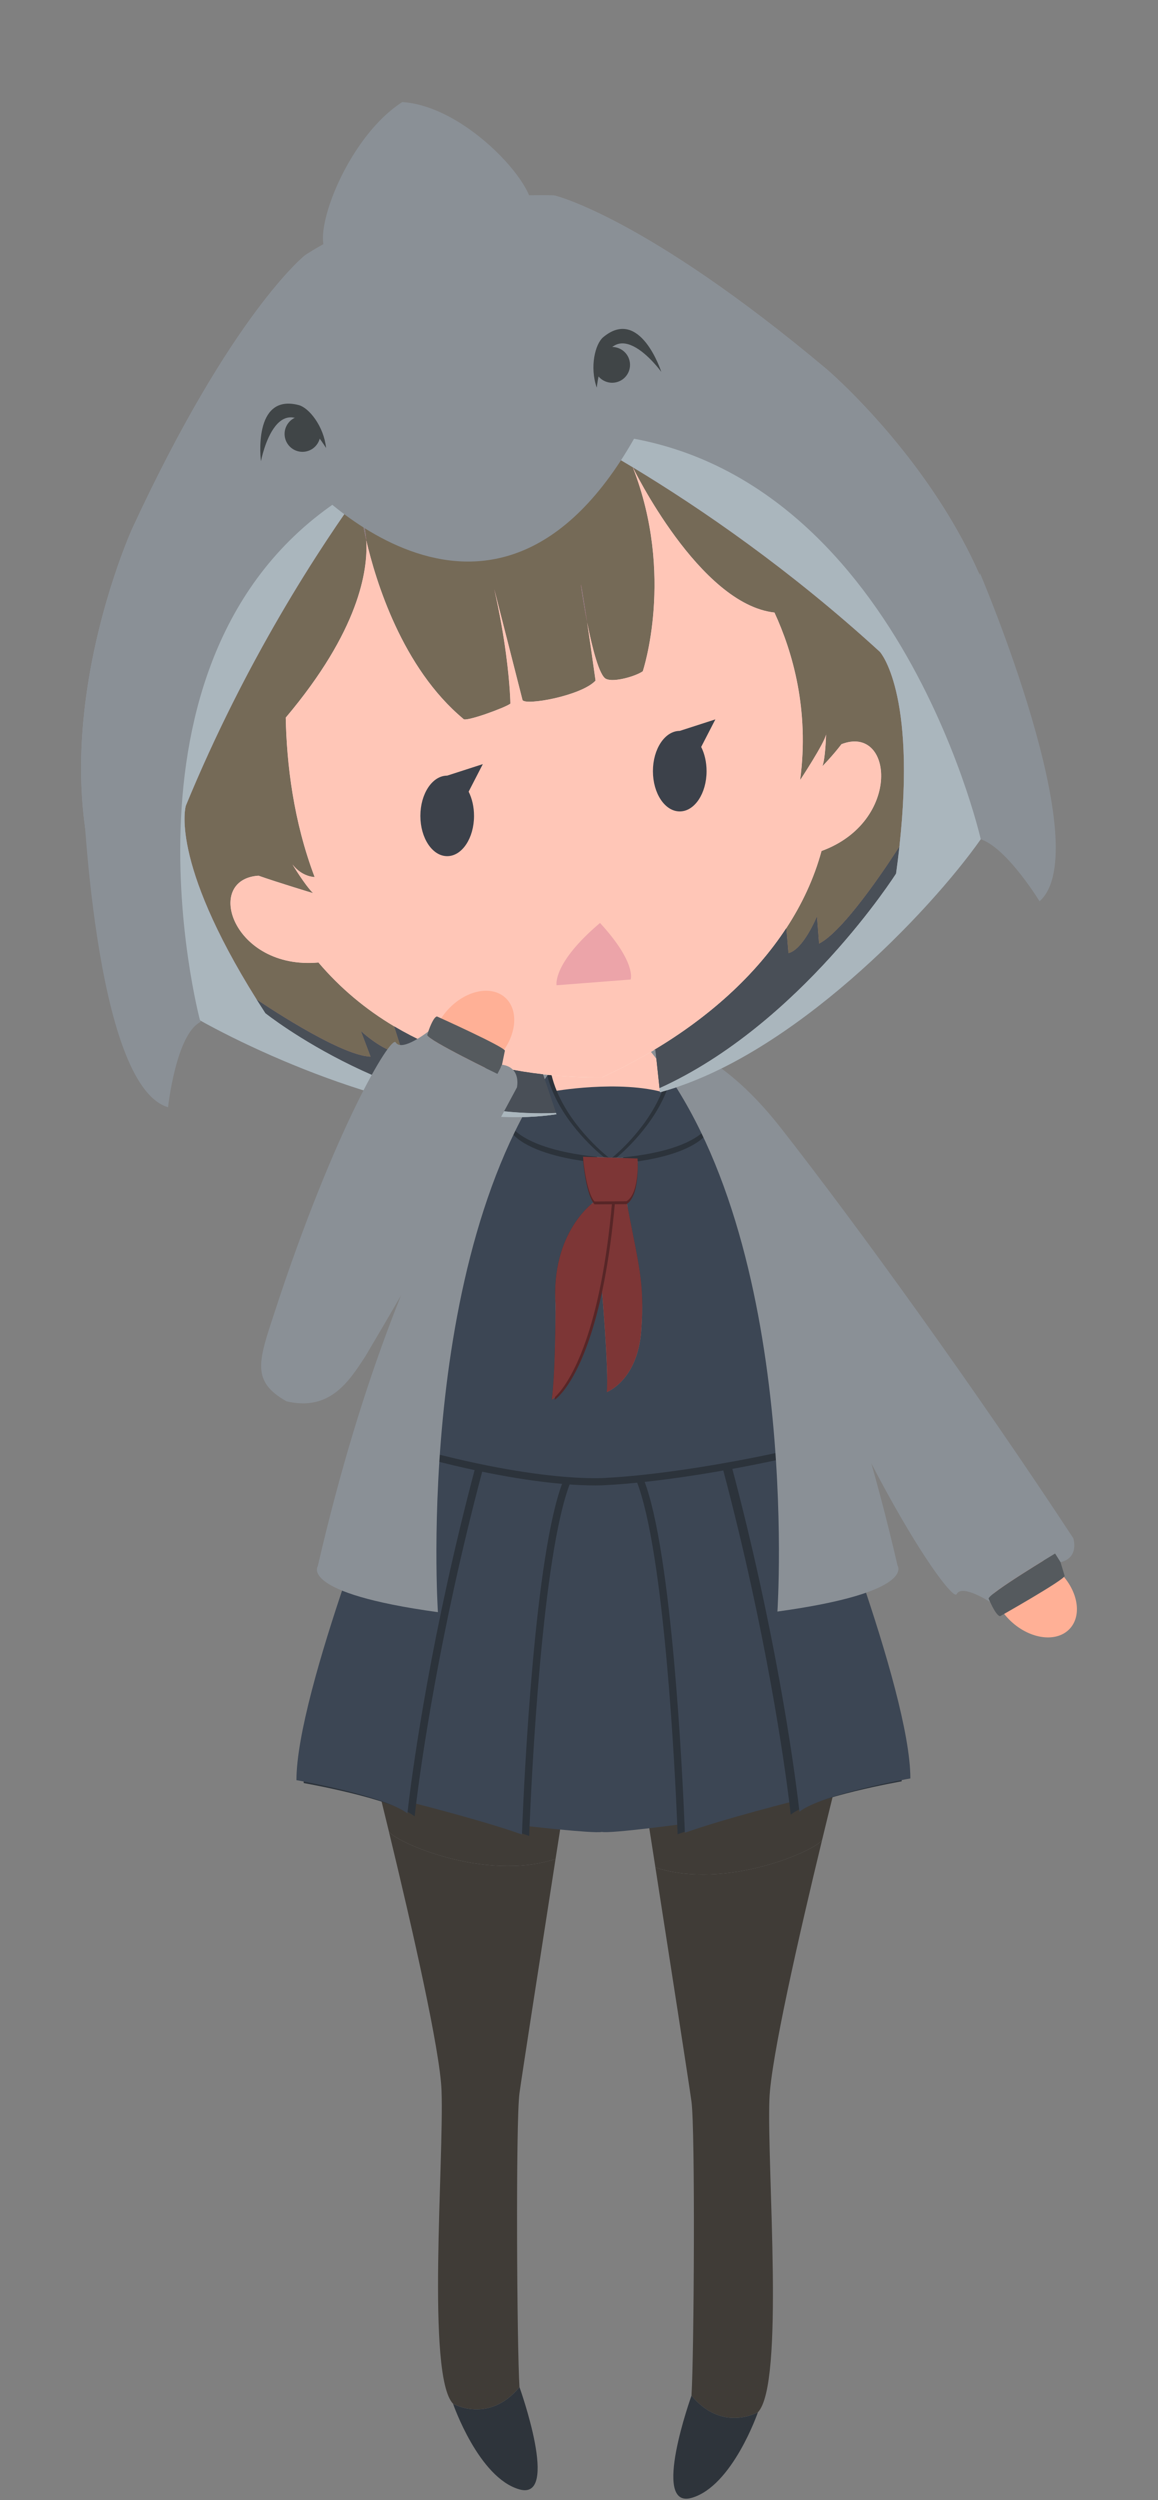 <?xml version="1.0" encoding="UTF-8"?>
<!DOCTYPE svg PUBLIC "-//W3C//DTD SVG 1.1//EN" "http://www.w3.org/Graphics/SVG/1.1/DTD/svg11.dtd">
<!-- Creator: CorelDRAW 2018 (64-Bit) -->
<svg xmlns="http://www.w3.org/2000/svg" xml:space="preserve" width="79.928mm" height="172.496mm" version="1.1" style="shape-rendering:geometricPrecision; text-rendering:geometricPrecision; image-rendering:optimizeQuality; fill-rule:evenodd; clip-rule:evenodd"
viewBox="0 0 1009.52 2178.7"
 xmlns:xlink="http://www.w3.org/1999/xlink">
 <rect x="0" y="0" width="1009.52" height="2178.7" fill="#808080" stroke="none"/>
 <defs>
  <style type="text/css">
   <![CDATA[
    .str0 {stroke:#332C2B;stroke-width:2.53;stroke-miterlimit:22.926}
    .fil11 {fill:#ED84B1}
    .fil18 {fill:#ECA4A9}
    .fil0 {fill:#AAB6BD}
    .fil12 {fill:#9499A1}
    .fil6 {fill:#7D3636}
    .fil8 {fill:#8A9096}
    .fil7 {fill:#572627}
    .fil10 {fill:#555A5E}
    .fil2 {fill:#403C37}
    .fil14 {fill:#494F57}
    .fil16 {fill:#404547}
    .fil17 {fill:#3C414A}
    .fil4 {fill:#3C4654}
    .fil3 {fill:#2E343B}
    .fil5 {fill:#2C333B}
    .fil15 {fill:#756A57}
    .fil9 {fill:#FFB096}
    .fil1 {fill:#FFC6B7}
    .fil13 {fill:#F7F1E4}
   ]]>
  </style>
 </defs>
 <g id="Layer_x0020_1">
  <g id="_1585056180640">
   <ellipse class="fil1" cx="531.52" cy="809.95" rx="84.66" ry="169.32"/>
   <g>
    <path class="fil2" d="M484.32 1619.91c-61.37,20.34 -140.9,-15.23 -145.35,-24.08 20.5,84.68 44.67,190.94 45.95,225.94 2.23,61.27 -13.37,248.41 10.03,272.91 0,0 31.19,17.82 57.92,-14.48 -2.23,-34.53 -3.34,-231.7 0,-256.2 2.05,-15.06 18.82,-123.05 31.45,-204.09z"/>
    <path class="fil3" d="M452.87 2080.21c-26.73,32.3 -57.92,14.48 -57.92,14.48 0,0 22.26,64.6 57.91,74.63 35.65,10.03 0.02,-89.11 0.02,-89.11z"/>
    <path class="fil2" d="M571.37 1627.32c61.37,20.34 140.9,-15.23 145.35,-24.08 -20.5,84.68 -44.67,190.94 -45.95,225.94 -2.23,61.27 13.37,248.41 -10.03,272.91 0,0 -31.19,17.82 -57.92,-14.48 2.23,-34.53 3.34,-231.7 0,-256.2 -2.05,-15.06 -18.82,-123.05 -31.45,-204.09z"/>
    <path class="fil3" d="M602.83 2087.61c26.73,32.3 57.92,14.48 57.92,14.48 0,0 -22.26,64.6 -57.91,74.63 -35.65,10.03 -0.02,-89.11 -0.02,-89.11z"/>
    <g>
     <path class="fil2" d="M498.54 1528.81c-65.07,-271.06 -188.25,-47.9 -188.25,-47.9 0,0 13.2,50.96 28.5,114.14 0.06,0.26 0.13,0.53 0.19,0.79 4.45,8.85 83.98,44.42 145.35,24.08 7.92,-50.86 14.22,-91.1 14.22,-91.1z"/>
     <path class="fil2" d="M557.16 1536.22c65.07,-271.06 188.25,-47.9 188.25,-47.9 0,0 -13.2,50.96 -28.5,114.14 -0.06,0.26 -0.13,0.53 -0.19,0.79 -4.45,8.85 -83.98,44.42 -145.35,24.08 -7.92,-50.86 -14.22,-91.1 -14.22,-91.1z"/>
     <path class="fil4" d="M490.86 1290.78c-24.67,62.23 -33.84,258.36 -35.54,300.02 0,0 62.16,7.24 69.4,5.57 7.24,1.67 72.01,-7.08 72.01,-7.08 -1.7,-41.67 -10.87,-237.79 -35.54,-300.02l-70.34 1.5z"/>
     <path class="fil5" d="M420.47 1280.77c-37.96,142.91 -53.67,256.98 -57.82,290.64 0,0 64.71,16.23 98.69,28.49 0,0 0.1,-2.78 0.3,-7.83 1.7,-41.67 10.87,-237.79 35.54,-300.02l-76.71 -11.28z"/>
     <path class="fil4" d="M414.16 1279.5c-37.96,142.91 -53.67,256.98 -57.82,290.64 0,0 64.71,16.23 98.69,28.49 0,0 0.1,-2.78 0.3,-7.83 1.7,-41.67 10.87,-237.79 35.54,-300.02l-76.71 -11.28z"/>
     <path class="fil5" d="M420.47 1282.03l-70.44 -17.54c0,0 -85.29,211.9 -85.29,289.32 0,0 76.68,13.4 96.74,29 0,0 0.37,-3.51 1.18,-10.13 4.14,-33.66 19.85,-147.73 57.82,-290.64z"/>
     <path class="fil4" d="M414.16 1279.5l-70.44 -17.54c0,0 -85.29,211.9 -85.29,289.32 0,0 76.68,13.4 96.74,29 0,0 0.37,-3.51 1.18,-10.13 4.14,-33.66 19.85,-147.73 57.82,-290.64z"/>
     <path class="fil5" d="M554.89 1290.54c24.67,62.23 33.84,258.36 35.54,300.02 0.2,5.05 0.3,7.83 0.3,7.83 33.97,-12.25 98.69,-28.49 98.69,-28.49 -4.14,-33.66 -19.85,-147.73 -57.82,-290.64l-76.71 11.28z"/>
     <path class="fil4" d="M561.2 1289.28c24.67,62.23 33.84,258.36 35.54,300.02 0.2,5.05 0.3,7.83 0.3,7.83 33.97,-12.25 98.69,-28.49 98.69,-28.49 -4.14,-33.66 -19.85,-147.73 -57.82,-290.64l-76.71 11.28z"/>
     <path class="fil5" d="M630.33 1280.53c37.96,142.91 53.67,256.98 57.82,290.64 0.82,6.63 1.18,10.13 1.18,10.13 20.05,-15.59 96.74,-29 96.74,-29 0,-77.42 -85.29,-289.32 -85.29,-289.32l-70.44 17.54z"/>
     <path class="fil4" d="M637.91 1278c37.96,142.91 53.67,256.98 57.82,290.64 0.82,6.63 1.18,10.13 1.18,10.13 20.05,-15.59 96.74,-29 96.74,-29 0,-77.42 -85.29,-289.32 -85.29,-289.32l-70.44 17.54z"/>
     <path class="fil5" d="M526.71 1014.9c0,0 -85.39,-4.33 -87.06,-41.65 -51.4,92.63 -103.84,275.03 -103.84,275.03 -0.56,13.37 4.45,13.93 4.45,13.93 130.06,38.45 190.35,31.8 190.35,31.8 0,0 73.38,-2.84 190.35,-31.8 0,0 5.01,-0.56 4.45,-13.93 0,0 -51.83,-180.29 -102.95,-273.42 -2.79,36.59 -85.15,40.38 -85.15,40.38l18.48 0.6c0,0 2.11,29.95 -9.59,37.28 10.34,55.45 16.11,70.2 12.77,113.3 -3.34,43.1 -30.08,53.05 -30.08,53.05 2.23,-16.58 -4.76,-96.19 -4.76,-96.19 -16.8,86.36 -43.14,102.87 -43.14,102.87 3.34,-25.69 3.34,-82.56 3.34,-82.56 -4.46,-64.21 34.02,-90.3 34.02,-90.3 0,0 -6.84,-5.14 -10.1,-39.01l18.46 0.6z"/>
     <path class="fil4" d="M526.71 1008.58c0,0 -85.39,-4.33 -87.06,-41.65 -51.4,92.63 -103.84,275.03 -103.84,275.03 -0.56,13.37 4.45,13.93 4.45,13.93 130.06,38.45 190.35,31.8 190.35,31.8 0,0 73.38,-2.84 190.35,-31.8 0,0 5.01,-0.56 4.45,-13.93 0,0 -51.83,-180.29 -102.95,-273.42 -2.79,36.59 -85.15,40.38 -85.15,40.38l18.48 0.6c0,0 2.11,29.95 -9.59,37.28 10.34,55.45 16.11,70.2 12.77,113.3 -3.34,43.1 -30.08,53.05 -30.08,53.05 2.23,-16.58 -4.76,-96.19 -4.76,-96.19 -16.8,86.36 -43.14,102.87 -43.14,102.87 3.34,-25.69 3.34,-82.56 3.34,-82.56 -4.46,-64.21 34.02,-90.3 34.02,-90.3 0,0 -6.84,-5.14 -10.1,-39.01l18.46 0.6z"/>
     <path class="fil4" d="M481.75 951.1c14.11,33.62 44.96,57.49 44.96,57.49l10.6 0.34c0,0 29.34,-23.31 43.08,-56.48 -40.26,-11.91 -98.64,-1.35 -98.64,-1.35z"/>
     <path class="fil5" d="M576.6 952.45c-13.73,33.16 -43.08,56.48 -43.08,56.48 0,0 82.36,-3.79 85.15,-40.38 -11.98,-21.83 -23.93,-38.87 -35.16,-47.67 -0.18,11.15 -2.87,21.79 -6.92,31.57z"/>
     <path class="fil5" d="M530.5 1008.58c0,0 -30.86,-23.86 -44.96,-57.49 -4.04,-9.63 -6.7,-20.05 -6.88,-30.95 -11.23,8.36 -23.2,25.12 -35.22,46.79 1.67,37.32 87.06,41.65 87.06,41.65z"/>
     <path class="fil5" d="M580.39 957.5c-13.73,33.16 -43.08,56.48 -43.08,56.48 0,0 82.36,-3.79 85.15,-40.38 -11.98,-21.83 -23.93,-38.87 -35.16,-47.67 -0.18,11.15 -2.87,21.79 -6.92,31.57z"/>
     <path class="fil4" d="M580.39 952.45c-13.73,33.16 -43.08,56.48 -43.08,56.48 0,0 82.36,-3.79 85.15,-40.38 -11.98,-21.83 -23.93,-38.87 -35.16,-47.67 -0.18,11.15 -2.87,21.79 -6.92,31.57z"/>
     <path class="fil5" d="M526.71 1013.63c0,0 -30.86,-23.86 -44.96,-57.49 -4.04,-9.63 -6.7,-20.05 -6.88,-30.95 -11.23,8.36 -23.2,25.12 -35.22,46.79 1.67,37.32 87.06,41.65 87.06,41.65z"/>
     <path class="fil4" d="M526.71 1008.58c0,0 -30.86,-23.86 -44.96,-57.49 -4.04,-9.63 -6.7,-20.05 -6.88,-30.95 -11.23,8.36 -23.2,25.12 -35.22,46.79 1.67,37.32 87.06,41.65 87.06,41.65z"/>
     <path class="fil6" d="M533.67 1046.89c-2.41,27.36 -5.73,50.52 -9.53,70.08 0,0 6.99,79.61 4.76,96.19 0,0 26.73,-9.95 30.08,-53.05 3.34,-43.11 -2.43,-57.86 -12.77,-113.3l-12.53 0.08z"/>
     <path class="fil7" d="M520.88 1046.99c0,0 -38.47,26.08 -34.02,90.3 0,0 0,56.87 -3.34,82.56 0,0 26.34,-16.51 43.14,-102.87 3.81,-19.57 7.12,-42.72 9.53,-70.08l-15.32 0.1z"/>
     <path class="fil6" d="M518.36 1046.99c0,0 -38.47,26.08 -34.02,90.3 0,0 0,56.87 -3.34,82.56 0,0 26.34,-16.51 43.14,-102.87 3.81,-19.57 7.12,-42.72 9.53,-70.08l-15.32 0.1z"/>
     <path class="fil7" d="M508.25 1010.51c3.26,33.86 10.1,39.01 10.1,39.01l15.32 -0.1 12.53 -0.08c11.7,-7.33 9.59,-37.28 9.59,-37.28l-18.48 -0.6 -10.6 -0.34 -18.46 -0.6z"/>
     <path class="fil6" d="M508.25 1007.98c3.26,33.86 10.1,39.01 10.1,39.01l15.32 -0.1 12.53 -0.08c11.7,-7.33 9.59,-37.28 9.59,-37.28l-18.48 -0.6 -10.6 -0.34 -18.46 -0.6z"/>
    </g>
    <g>
     <path class="fil8" d="M381.76 1404.88c0,0 -22.28,-335.29 116.96,-495.7l-24.51 2.23c0,0 -119.19,115.85 -197.17,453.37 0,0 -16.71,23.39 104.71,40.1z"/>
     <path class="fil8" d="M560.78 908.64c139.24,160.41 116.96,495.7 116.96,495.7 121.42,-16.71 104.71,-40.1 104.71,-40.1 -77.98,-337.52 -197.17,-453.37 -197.17,-453.37l-24.51 -2.23z"/>
    </g>
   </g>
   <ellipse class="fil9" transform="matrix(-0.49 0.529 0.529 0.49 901.987 1390.91)" rx="41.77" ry="57.92"/>
   <path class="fil8" d="M650.23 1017.11c-57.15,-32.21 -69.54,-108.32 -69.54,-108.32 0,0 43.52,1.89 100.28,74.44 67.93,86.83 169.7,227.83 254.7,357.2 0,0 5.57,16.99 -11.14,20.89l-4.73 -7.52c0,0 -57.93,34.81 -57.93,39.27 0,0 0.5,1.22 1.3,2.98 0,0 -24.61,-16.03 -29.15,-6.88 -4.54,9.15 -96.78,-121.84 -183.8,-372.06z"/>
   <path class="fil10" d="M861.88 1393.07c0,-4.46 57.93,-39.27 57.93,-39.27l4.73 7.52 3.62 11.97c-0.56,3.62 -56.25,35.09 -56.25,35.09 -2.79,-0.2 -6.71,-7.94 -8.73,-12.34 -0.8,-1.76 -1.3,-2.98 -1.3,-2.98z"/>
   <g>
    <path class="fil11" d="M720.16 640.03c0.02,-0.76 0.03,-1.2 0.03,-1.2 0.08,0.28 0.07,0.68 -0.03,1.2zm-208.31 -97.77c-6.09,-30.75 -8.24,-54.97 0,0zm-192.56 -71.47c-2.81,-12.08 -3.91,-19.52 -3.91,-19.52 0,0 3.1,6.63 3.91,19.52zm111.59 42.61c0,0 23.15,90.39 24.64,96.57 2.21,5.22 51.56,-3.68 63.66,-16.91 -3.03,-21.63 -5.45,-38.28 -7.33,-50.81 4.34,21.92 10.67,47.15 16.68,49.41 6.88,3.18 26.09,-2.56 31.83,-6.71 0,0 28.05,-83.81 -8.72,-177.81 0,0 57.89,119.36 123.53,126.62 15.81,34.26 30.55,84.88 22.38,145.99 0,0 21.09,-32.04 22.62,-39.74 -0.15,4.65 -0.83,21.57 -3.21,27.67 0,0 8.93,-9.12 16.62,-19.2 45.06,-17.56 52.83,67.47 -17.38,93.08 -6.45,23.7 -16.92,46.22 -30.74,67.32l1.85 21.78c13.05,-2.91 24.87,-31.79 24.87,-31.79l1.83 23.56c24.64,-12.34 70.09,-84.64 70.09,-84.64 14.88,-135.1 -17,-169.76 -17,-169.76 -78.46,-71.82 -155.99,-124.98 -215.45,-160.88 -64.6,-39 -107.89,-57.62 -107.89,-57.62 0,0 -25.01,-1.54 -45.09,0.69 -19.12,6.51 -36.77,16.65 -36.77,16.65 0,0 -115.35,129.99 -199.88,335.17 0,0 -14.79,46.99 61.72,168.97 0,0 71.92,49.18 99.47,49.89l-8.35 -22.1c0,0 22.97,21.13 36.02,18.22l-7.17 -22.6c-25.05,-14.9 -47.24,-33.49 -66.09,-55.67 -74.41,6.64 -100.46,-72.38 -52.28,-75.67 17.71,6.23 47.55,15.2 47.55,15.2 -7.48,-7.53 -17.92,-24.99 -17.92,-24.99 8.53,11.06 19.32,10.97 19.32,10.97 -18.42,-48.6 -24.37,-98.23 -25.19,-138.91 63.84,-75.66 71.83,-128.21 70.2,-154.56 8.26,35.53 31.29,111.17 84.64,155.63 0.97,3.25 37.13,-9.97 41.02,-13.29 0,0 -0.21,-16.35 -3.87,-43.58 -2.08,-15.52 -5.29,-34.57 -10.21,-56.15z"/>
    <path class="fil12" d="M551.63 407.16c59.47,35.9 136.99,89.07 215.45,160.88 0,0 31.88,34.65 17,169.76 -0.83,7.5 -1.8,15.31 -2.92,23.45 0,0 -83.58,131.48 -206.19,186.99l0.38 3.56c148.12,-39.83 305.9,-239.33 296.42,-254.48 59.06,-196.73 -150.86,-375.38 -150.86,-375.38 -158.48,-133.05 -237.63,-151.6 -237.63,-151.6 0,0 -58.86,-1.84 -118.22,8.23 -58.02,16.1 -99.1,43.87 -99.1,43.87 0,0 -63.77,50.43 -150.71,238.2 0,0 -114.13,250.91 22.91,403.91 3.59,12.03 208.86,127.52 346.93,106.45 0,0 0,0 -0.39,-1.16 -136.89,6.02 -253.36,-86.89 -253.36,-86.89 -2.63,-4.05 -5.17,-8.02 -7.61,-11.91 -76.52,-121.97 -61.72,-168.97 -61.72,-168.97 84.53,-205.19 199.88,-335.17 199.88,-335.17 0,0 17.65,-10.14 36.77,-16.65 20.08,-2.23 45.09,-0.69 45.09,-0.69 0,0 43.29,18.62 107.89,57.62z"/>
    <path class="fil13" d="M560.35 584.96c-5.74,4.15 -24.95,9.89 -31.83,6.71 -6,-2.26 -12.34,-27.5 -16.68,-49.41 1.88,12.53 4.29,29.18 7.33,50.81 -12.09,13.22 -61.45,22.12 -63.66,16.91 -1.5,-6.18 -24.64,-96.57 -24.64,-96.57 4.92,21.58 8.12,40.63 10.21,56.15 3.66,27.23 3.87,43.58 3.87,43.58 -3.89,3.32 -40.05,16.54 -41.02,13.29 -53.35,-44.46 -76.39,-120.1 -84.64,-155.63 1.64,26.35 -6.36,78.9 -70.2,154.56 0.82,40.68 6.76,90.31 25.19,138.91 0,0 -10.79,0.08 -19.32,-10.97 0,0 10.44,17.46 17.92,24.99 0,0 -29.84,-8.98 -47.55,-15.2 -48.19,3.29 -22.13,82.31 52.28,75.67 18.85,22.18 41.03,40.77 66.09,55.67 37.38,22.24 81.14,36.26 129.69,41.76 16.62,1.88 33.81,2.77 51.49,2.64 15.7,-7.23 30.84,-15.18 45.27,-23.79 47.96,-28.63 88.11,-64.63 115.31,-106.13 13.83,-21.1 24.3,-43.62 30.74,-67.32 70.21,-25.61 62.44,-110.64 17.38,-93.08 -7.68,10.08 -16.62,19.2 -16.62,19.2 2.37,-6.1 3.06,-23.02 3.21,-27.67 -1.53,7.7 -22.62,39.74 -22.62,39.74 8.16,-61.12 -6.57,-111.73 -22.38,-145.99 -65.64,-7.26 -123.53,-126.62 -123.53,-126.62 36.77,94 8.72,177.81 8.72,177.81z"/>
    <path class="fil14" d="M473.38 936.18c-48.55,-5.5 -92.31,-19.53 -129.69,-41.76l7.17 22.6c-13.05,2.91 -36.02,-18.22 -36.02,-18.22l8.35 22.1c-27.55,-0.7 -99.47,-49.89 -99.47,-49.89 2.44,3.9 4.98,7.87 7.61,11.91 0,0 116.47,92.91 253.36,86.89 -0.82,-2.45 -3.38,-10.04 -11.31,-33.64z"/>
    <path class="fil14" d="M685.45 808.9c-27.19,41.5 -67.35,77.5 -115.31,106.13l1.23 -0.28 3.59 33.49c122.61,-55.51 206.19,-186.99 206.19,-186.99 1.13,-8.13 2.1,-15.94 2.92,-23.45 0,0 -45.45,72.3 -70.09,84.64l-1.83 -23.56c0,0 -11.82,28.89 -24.87,31.79l-1.85 -21.78z"/>
    <path class="fil15" d="M720.16 640.03c0.02,-0.76 0.03,-1.2 0.03,-1.2 0.08,0.28 0.07,0.68 -0.03,1.2zm-208.31 -97.77c-6.09,-30.75 -8.24,-54.97 0,0zm-192.56 -71.47c-2.81,-12.08 -3.91,-19.52 -3.91,-19.52 0,0 3.1,6.63 3.91,19.52zm111.59 42.61c0,0 23.15,90.39 24.64,96.57 2.21,5.22 51.56,-3.68 63.66,-16.91 -3.03,-21.63 -5.45,-38.28 -7.33,-50.81 4.34,21.92 10.67,47.15 16.68,49.41 6.88,3.18 26.09,-2.56 31.83,-6.71 0,0 28.05,-83.81 -8.72,-177.81 0,0 57.89,119.36 123.53,126.62 15.81,34.26 30.55,84.88 22.38,145.99 0,0 21.09,-32.04 22.62,-39.74 -0.15,4.65 -0.83,21.57 -3.21,27.67 0,0 8.93,-9.12 16.62,-19.2 45.06,-17.56 52.83,67.47 -17.38,93.08 -6.45,23.7 -16.92,46.22 -30.74,67.32l1.85 21.78c13.05,-2.91 24.87,-31.79 24.87,-31.79l1.83 23.56c24.64,-12.34 70.09,-84.64 70.09,-84.64 14.88,-135.1 -17,-169.76 -17,-169.76 -78.46,-71.82 -155.99,-124.98 -215.45,-160.88 -64.6,-39 -107.89,-57.62 -107.89,-57.62 0,0 -25.01,-1.54 -45.09,0.69 -19.12,6.51 -36.77,16.65 -36.77,16.65 0,0 -115.35,129.99 -199.88,335.17 0,0 -14.79,46.99 61.72,168.97 0,0 71.92,49.18 99.47,49.89l-8.35 -22.1c0,0 22.97,21.13 36.02,18.22l-7.17 -22.6c-25.05,-14.9 -47.24,-33.49 -66.09,-55.67 -74.41,6.64 -100.46,-72.38 -52.28,-75.67 17.71,6.23 47.55,15.2 47.55,15.2 -7.48,-7.53 -17.92,-24.99 -17.92,-24.99 8.53,11.06 19.32,10.97 19.32,10.97 -18.42,-48.6 -24.37,-98.23 -25.19,-138.91 63.84,-75.66 71.83,-128.21 70.2,-154.56 8.26,35.53 31.29,111.17 84.64,155.63 0.97,3.25 37.13,-9.97 41.02,-13.29 0,0 -0.21,-16.35 -3.87,-43.58 -2.08,-15.52 -5.29,-34.57 -10.21,-56.15z"/>
    <path class="fil8" d="M551.63 407.16c59.47,35.9 136.99,89.07 215.45,160.88 0,0 31.88,34.65 17,169.76 -0.83,7.5 -1.8,15.31 -2.92,23.45 0,0 -83.58,131.48 -206.19,186.99l0.38 3.56c148.12,-39.83 305.9,-239.33 296.42,-254.48 59.06,-196.73 -150.86,-375.38 -150.86,-375.38 -158.48,-133.05 -237.63,-151.6 -237.63,-151.6 0,0 -58.86,-1.84 -118.22,8.23 -58.02,16.1 -99.1,43.87 -99.1,43.87 0,0 -63.77,50.43 -150.71,238.2 0,0 -114.13,250.91 22.91,403.91 3.59,12.03 208.86,127.52 346.93,106.45 0,0 0,0 -0.39,-1.16 -136.89,6.02 -253.36,-86.89 -253.36,-86.89 -2.63,-4.05 -5.17,-8.02 -7.61,-11.91 -76.52,-121.97 -61.72,-168.97 -61.72,-168.97 84.53,-205.19 199.88,-335.17 199.88,-335.17 0,0 17.65,-10.14 36.77,-16.65 20.08,-2.23 45.09,-0.69 45.09,-0.69 0,0 43.29,18.62 107.89,57.62z"/>
    <path class="fil1" d="M560.35 584.96c-5.74,4.15 -24.95,9.89 -31.83,6.71 -6,-2.26 -12.34,-27.5 -16.68,-49.41 1.88,12.53 4.29,29.18 7.33,50.81 -12.09,13.22 -61.45,22.12 -63.66,16.91 -1.5,-6.18 -24.64,-96.57 -24.64,-96.57 4.92,21.58 8.12,40.63 10.21,56.15 3.66,27.23 3.87,43.58 3.87,43.58 -3.89,3.32 -40.05,16.54 -41.02,13.29 -53.35,-44.46 -76.39,-120.1 -84.64,-155.63 1.64,26.35 -6.36,78.9 -70.2,154.56 0.82,40.68 6.76,90.31 25.19,138.91 0,0 -10.79,0.08 -19.32,-10.97 0,0 10.44,17.46 17.92,24.99 0,0 -29.84,-8.98 -47.55,-15.2 -48.19,3.29 -22.13,82.31 52.28,75.67 18.85,22.18 41.03,40.77 66.09,55.67 37.38,22.24 81.14,36.26 129.69,41.76 16.62,1.88 33.81,2.77 51.49,2.64 15.7,-7.23 30.84,-15.18 45.27,-23.79 47.96,-28.63 88.11,-64.63 115.31,-106.13 13.83,-21.1 24.3,-43.62 30.74,-67.32 70.21,-25.61 62.44,-110.64 17.38,-93.08 -7.68,10.08 -16.62,19.2 -16.62,19.2 2.37,-6.1 3.06,-23.02 3.21,-27.67 -1.53,7.7 -22.62,39.74 -22.62,39.74 8.16,-61.12 -6.57,-111.73 -22.38,-145.99 -65.64,-7.26 -123.53,-126.62 -123.53,-126.62 36.77,94 8.72,177.81 8.72,177.81z"/>
    <path class="fil14" d="M473.38 936.18c-48.55,-5.5 -92.31,-19.53 -129.69,-41.76l7.17 22.6c-13.05,2.91 -36.02,-18.22 -36.02,-18.22l8.35 22.1c-27.55,-0.7 -99.47,-49.89 -99.47,-49.89 2.44,3.9 4.98,7.87 7.61,11.91 0,0 116.47,92.91 253.36,86.89 -0.82,-2.45 -3.38,-10.04 -11.31,-33.64z"/>
    <path class="fil14" d="M685.45 808.9c-27.19,41.5 -67.35,77.5 -115.31,106.13l1.23 -0.28 3.59 33.49c122.61,-55.51 206.19,-186.99 206.19,-186.99 1.13,-8.13 2.1,-15.94 2.92,-23.45 0,0 -45.45,72.3 -70.09,84.64l-1.83 -23.56c0,0 -11.82,28.89 -24.87,31.79l-1.85 -21.78z"/>
    <path class="fil8" d="M459.55 185.82c20.98,-8.71 -47.13,-92.91 -108.86,-96.88 -54.69,35.02 -88.24,139.86 -57.41,132.98 19.66,-8.28 51.39,-0.37 78.87,-7.73 34.32,-6.15 61.13,-26.49 87.4,-28.38z"/>
    <path class="fil8" d="M848.84 730.18c23.88,0.19 57.43,55.25 57.43,55.25 50.87,-45.23 -52.01,-286.17 -52.01,-286.17l-5.43 230.92z"/>
    <path class="fil0" d="M551.63 407.16c59.47,35.9 136.99,89.07 215.45,160.88 0,0 31.88,34.65 17,169.76 -0.83,7.5 -1.8,15.31 -2.92,23.45 0,0 -83.58,131.48 -206.19,186.99l0.38 3.56c115,-30.93 235.8,-158.08 279.65,-220.5 -0.07,-0.3 -79.94,-351.67 -355.65,-354.05 15.06,8.13 32.68,18.08 52.28,29.91zm-377.26 482c65.68,36.56 207.11,97.64 310.72,81.83 0,0 0,0 -0.39,-1.16 -136.89,6.02 -253.36,-86.89 -253.36,-86.89 -2.63,-4.05 -5.17,-8.02 -7.61,-11.91 -76.52,-121.97 -61.72,-168.97 -61.72,-168.97 51.85,-125.85 115.28,-223.39 156.58,-280.02 -235.02,128.01 -144.23,467.1 -144.22,467.13z"/>
    <path class="fil8" d="M264.28 416.08c0,0 177.72,201.18 303.76,-63.17l-157.47 -42.49 -146.29 105.66z"/>
    <path class="fil8" d="M175.02 890.46c-21.54,10.32 -28.52,74.41 -28.52,74.41 -65.27,-19.33 -74.5,-281.15 -74.5,-281.15l103.02 206.74z"/>
    <circle class="fil16" transform="matrix(0.976 -0.218 0.218 0.976 263.682 378.153)" r="15.59"/>
    <path class="fil16" d="M284.27 390.39c-1.96,-18.94 -14.9,-35.05 -23.82,-37.38 -40.64,-10.64 -32.96,48.9 -32.96,48.9 0,0 14.63,-77.73 56.78,-11.52z"/>
    <circle class="fil16" transform="matrix(-0.976 0.218 0.218 0.976 533.657 317.953)" r="15.59"/>
    <path class="fil16" d="M520.22 337.78c-6.27,-17.98 -1.4,-38.06 5.68,-43.96 32.27,-26.9 50.61,30.27 50.61,30.27 0,0 -46.26,-64.15 -56.29,13.69z"/>
   </g>
   <ellipse class="fil9" transform="matrix(-0.537 -0.482 0.482 -0.537 412.485 900.416)" rx="41.77" ry="57.92"/>
   <path class="fil8" d="M318.6 1181.78c-14.07,21.53 -30.73,48.34 -68.86,39.36 -30.8,-17.52 -24.63,-34.38 -10.05,-78.58 51.77,-158.3 101.12,-240.98 105.29,-234.21 5.35,8.7 28.4,-9.51 28.4,-9.51 -0.64,1.82 -1.02,3.08 -1.02,3.08 0.41,4.44 61.27,33.81 61.27,33.81l4.03 -7.92c16.99,2.36 13,19.78 13,19.78 -41.67,78.15 -88.45,160.58 -132.05,234.18z"/>
   <path class="fil10" d="M372.35 901.93c0.41,4.44 61.27,33.81 61.27,33.81l4.03 -7.92 2.51 -12.26c-0.89,-3.55 -59.22,-29.81 -59.22,-29.81 -2.76,0.45 -5.96,8.52 -7.56,13.08 -0.64,1.82 -1.02,3.08 -1.02,3.08z"/>
   <path class="fil17" d="M623.66 626.88l-31.07 10.04c-12.92,0 -23.39,15.71 -23.39,35.09 0,19.38 10.47,35.09 23.39,35.09 12.92,0 23.39,-15.71 23.39,-35.09 0,-7.93 -1.75,-15.24 -4.71,-21.11l12.38 -24.02z"/>
   <path class="fil17" d="M420.93 665.86l-31.07 10.04c-12.92,0 -23.39,15.71 -23.39,35.09 0,19.38 10.47,35.09 23.39,35.09 12.92,0 23.39,-15.71 23.39,-35.09 0,-7.93 -1.75,-15.24 -4.71,-21.11l12.38 -24.02z"/>
   <path class="fil18" d="M485.2 858.58l64.61 -5.01c0,0 5.29,-14.48 -26.73,-49.29 -41.77,35.37 -37.87,54.3 -37.87,54.3z"/>
  </g>
 </g>
</svg>
